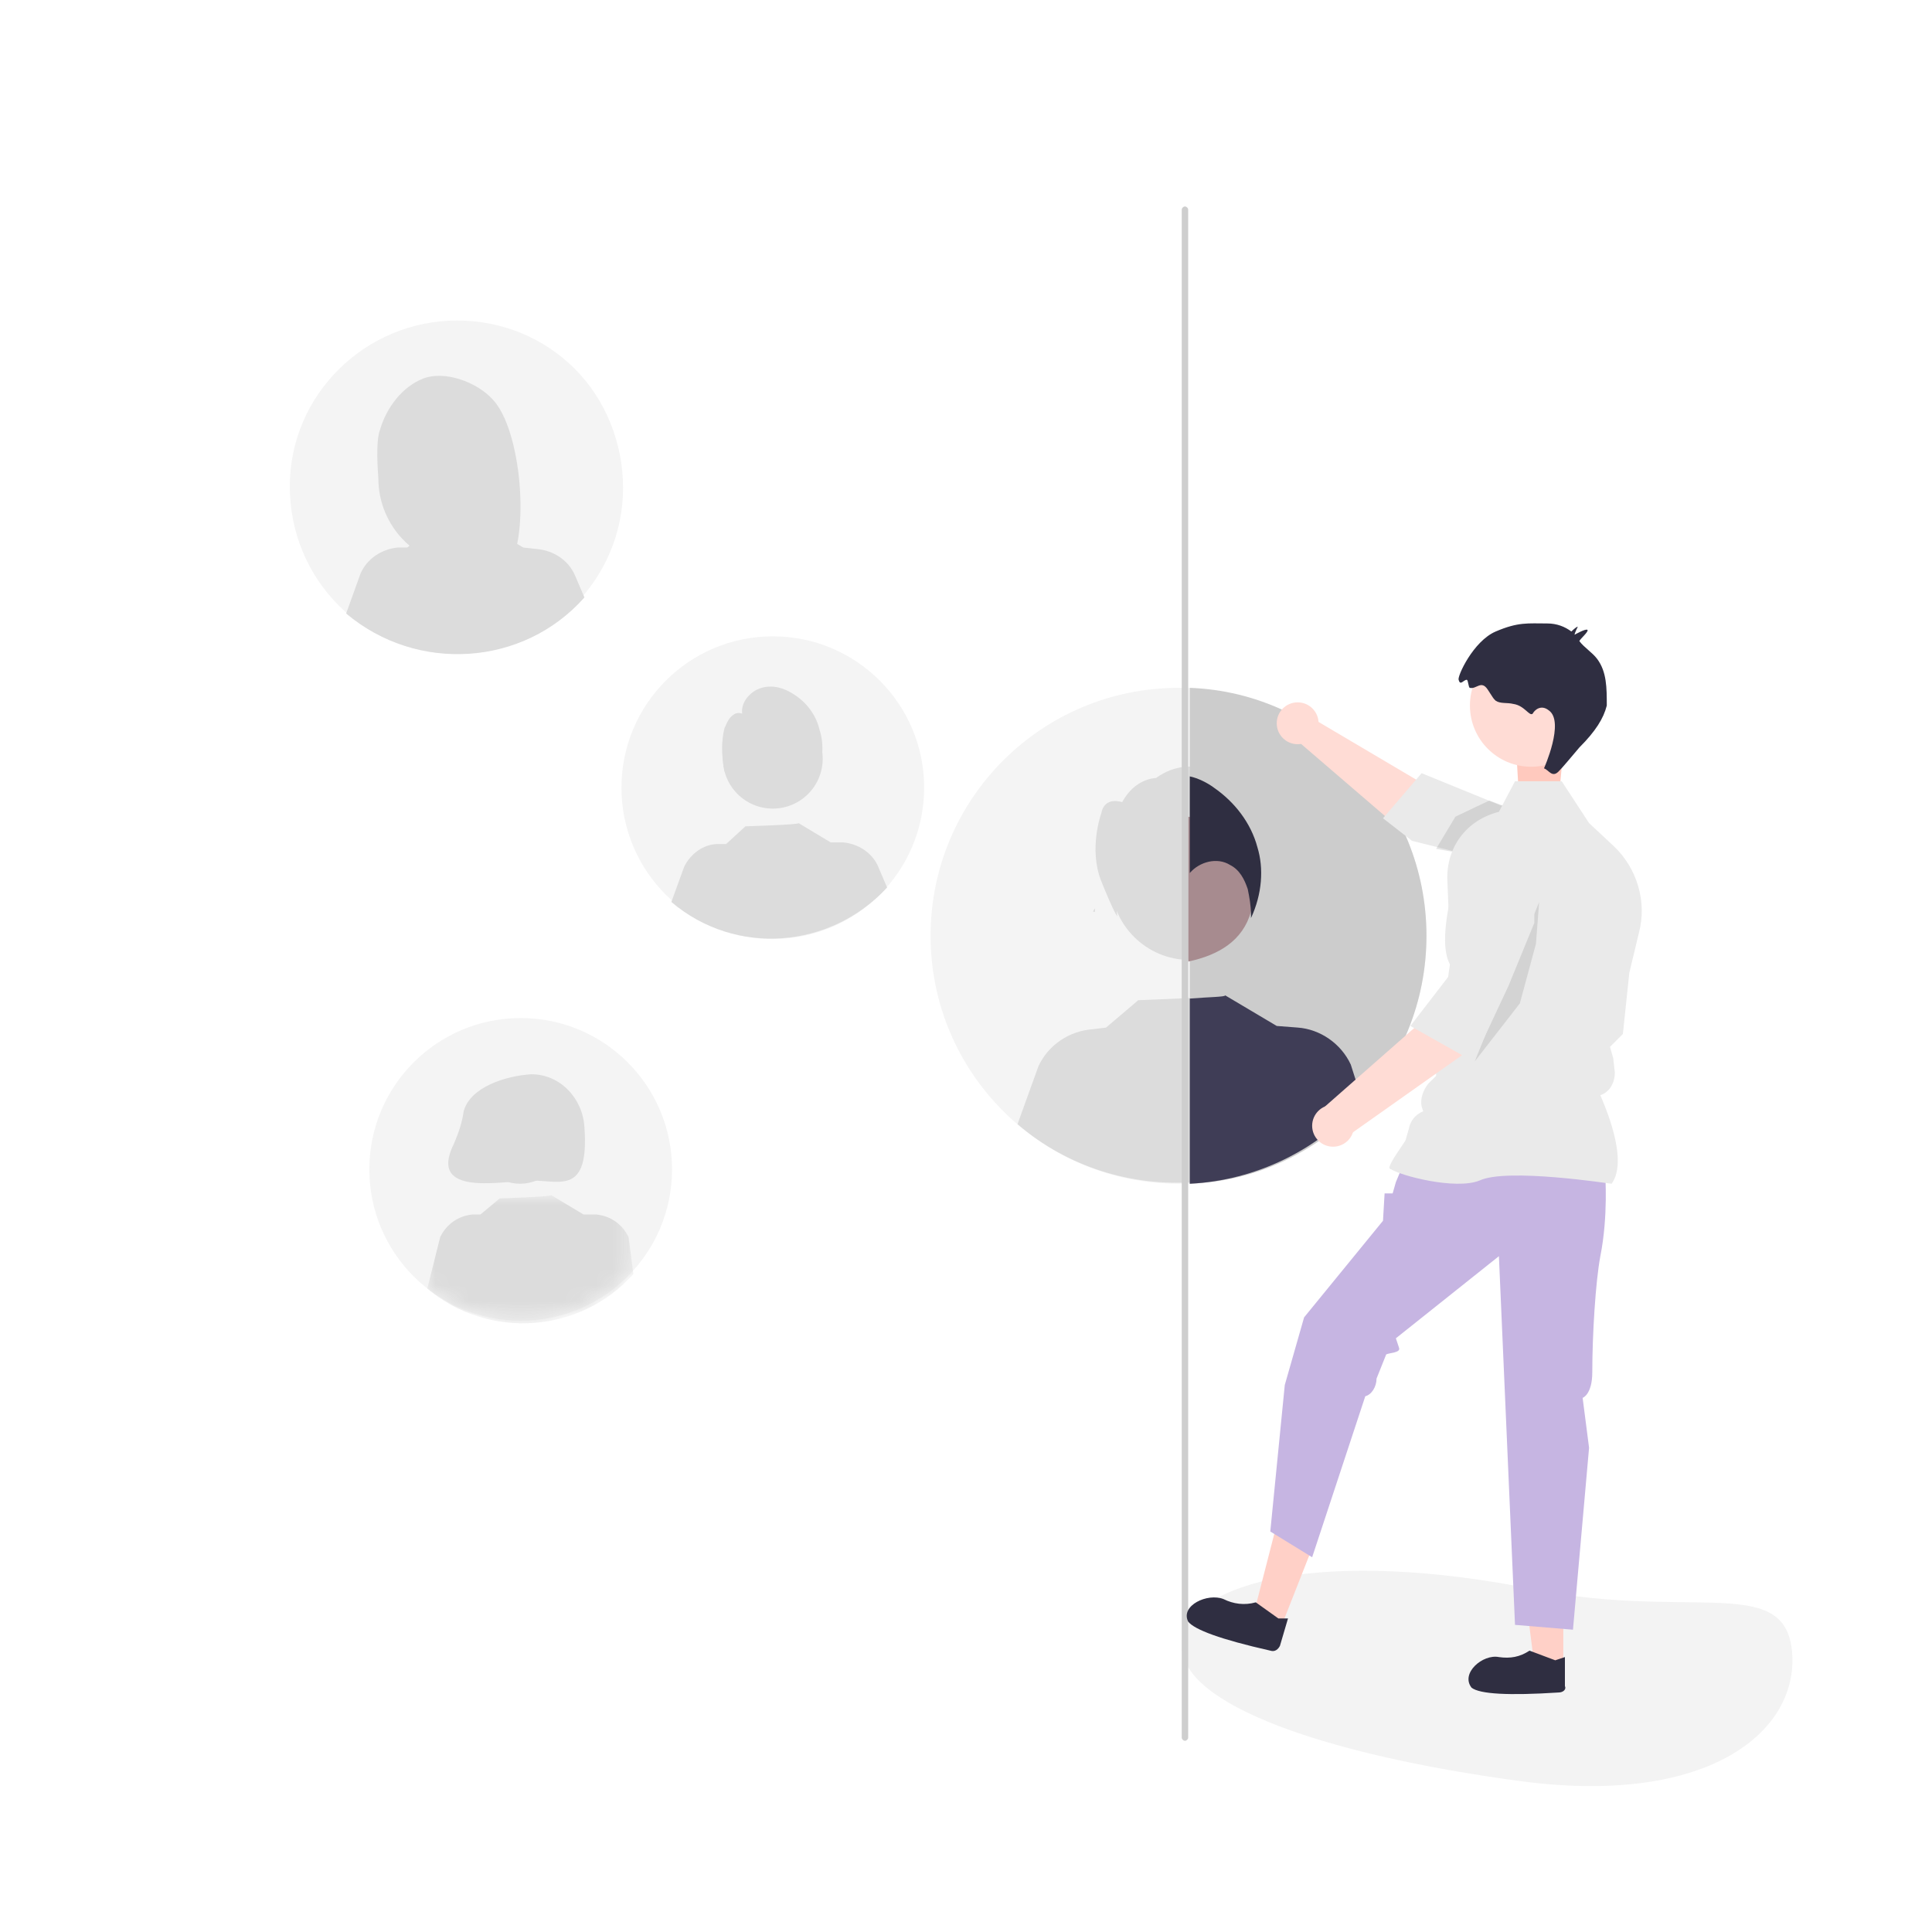 <?xml version="1.0" encoding="utf-8"?>
<!-- Generator: Adobe Illustrator 27.0.0, SVG Export Plug-In . SVG Version: 6.00 Build 0)  -->
<svg version="1.1" id="图层_1" xmlns="http://www.w3.org/2000/svg" xmlns:xlink="http://www.w3.org/1999/xlink" x="0px" y="0px"
	 viewBox="0 0 120 120" style="enable-background:new 0 0 120 120;" xml:space="preserve">
<style type="text/css">
	.st0{fill:none;}
	.st1{fill-rule:evenodd;clip-rule:evenodd;fill-opacity:5.000000e-02;}
	.st2{fill:#F4F4F4;}
	.st3{fill:#DCDCDC;}
	.st4{filter:url(#Adobe_OpacityMaskFilter);}
	.st5{fill-rule:evenodd;clip-rule:evenodd;fill:#FFFFFF;}
	.st6{mask:url(#mask-2_00000108288199307251534910000000430294337069999504_);fill:#DCDCDC;}
	.st7{fill:#CCCCCC;}
	.st8{fill:#A78B8F;}
	.st9{fill:#3F3D56;}
	.st10{fill:#2F2E41;}
	.st11{fill:#CECECE;}
	.st12{fill:#FFDCD5;}
	.st13{fill:#EAEAEA;}
	.st14{fill:#FFD0C7;}
	.st15{fill:#C6B5E2;}
	.st16{fill-rule:evenodd;clip-rule:evenodd;fill:#FFC9BE;}
	.st17{opacity:0.1;enable-background:new    ;}
	.st18{fill-rule:evenodd;clip-rule:evenodd;fill:#FA7268;}
</style>
<g id="调整">
	<g id="切图备份" transform="translate(-1479, -569)">
		<g id="编组-3备份" transform="translate(1358, 508)">
			<rect id="矩形备份-17" class="st0" width="362" height="242"/>
			<g id="编组-2" transform="translate(139, 73.724)">
				<path id="椭圆形" class="st1" d="M76.4,97.9c11.9,1.6,17.4-3.2,16.9-8.1c-0.5-4.9-6.7-1.7-17-4c-13-2.4-20.9,0-20.9,3.7
					C55.4,93.2,64.5,96.3,76.4,97.9z"/>
				<g id="undraw_filter_re_sa16">
					<g id="编组-8" transform="translate(0, 7.183)">
						<path id="路径" class="st2" d="M20.7,10.4c0,5.7-4.7,10.4-10.4,10.3C4.6,20.7,0,16.1,0,10.3C0,4.6,4.7,0,10.4,0
							c2.8,0,5.4,1.1,7.3,3S20.7,7.6,20.7,10.4z"/>
						<path id="路径_00000037687719531825577300000002429007652559296702_" class="st3" d="M5.6,6.8C6,5.4,7,4.1,8.3,3.6
							c1.3-0.5,3.3,0.2,4.3,1.3c1.8,1.9,2.3,8.4,1,10.4c-0.2,0-1.1,0-1.4,0L11.9,14v1.2c-0.4,0-0.8,0-1.2,0c-2.8,0-5.2-2.4-5.2-5.4
							C5.4,8.5,5.4,7.3,5.6,6.8z"/>
						<circle id="椭圆形_00000157272259420825716820000018043808959698914966_" class="st3" cx="10.4" cy="8.4" r="3"/>
						<path id="路径_00000137832652127150544980000007041323005009064624_" class="st3" d="M7.9,6.1l3.4-1.7l0,0
							c1.4,0.6,2.3,1.9,2.5,3.5l0.1,1l-1.4-0.4l-0.2-1.3L12,8.4l-0.7-0.2l0-2l-0.7,2L8.4,7.7L7.9,6.1z"/>
						<path id="路径_00000098204538539351206420000008868736143175478457_" class="st3" d="M18.3,17.2c-3.8,4.3-10.4,4.7-14.8,1
							l0.9-2.5c0.4-0.9,1.3-1.5,2.3-1.6l0.6,0L8.6,13c0,0,3.7-0.1,3.7-0.2l2.2,1.3l0,0l0.9,0.1c1,0.1,1.9,0.7,2.3,1.6L18.3,17.2z"/>
					</g>
					<g id="路径_00000041978058841619792570000014169819961898471090_" transform="translate(4.941, 50.509)">
						<g id="蒙版">
							<circle id="path-1_00000086655123567694881030000004112952745127463351_" class="st2" cx="9.4" cy="9.4" r="9.4"/>
						</g>
						<defs>
							<filter id="Adobe_OpacityMaskFilter" filterUnits="userSpaceOnUse" x="3.6" y="11.1" width="12.8" height="7.9">
								<feColorMatrix  type="matrix" values="1 0 0 0 0  0 1 0 0 0  0 0 1 0 0  0 0 0 1 0"/>
							</filter>
						</defs>
						
							<mask maskUnits="userSpaceOnUse" x="3.6" y="11.1" width="12.8" height="7.9" id="mask-2_00000108288199307251534910000000430294337069999504_">
							<g class="st4">
								<circle id="path-1_00000093176474536585465590000016473144688148059549_" class="st5" cx="9.4" cy="9.4" r="9.4"/>
							</g>
						</mask>
						<path class="st6" d="M16.4,15.9c-3.3,3.7-9,4.1-12.8,0.9l0.8-3.2c0.4-0.8,1.1-1.3,2-1.4l0.5,0l1.2-1c0,0,3.2-0.1,3.2-0.2
							l2,1.2l0.8,0c0.9,0.1,1.6,0.6,2,1.4L16.4,15.9z"/>
					</g>
					<path id="路径_00000018203502406673407410000002832354207595265687_" class="st3" d="M10.8,56.3c-0.1,0.7-0.3,1.3-0.6,2
						c-1.7,3.4,3.1,2.3,4.8,2.3c1.8,0,3.6,0.9,3.3-3.3c-0.1-1.8-1.5-3.3-3.3-3.3C13.4,54.1,11.2,54.8,10.8,56.3z"/>
					<circle id="椭圆形_00000048487030669039992120000002291206472786855297_" class="st3" cx="14.3" cy="58.1" r="2.7"/>
					<path id="路径_00000165950600070049179420000011177003680277062026_" class="st3" d="M12.7,55.4c1-0.6,2.2-0.6,3.2,0
						c1,0.6,1.6,1.6,1.6,2.8c-1.4,0.3-2.9,0.6-4.3,0.1l-0.4-0.9l-0.2,0.9c-0.5,0.2-0.9,0.3-1.4,0C11.2,57.1,11.7,56,12.7,55.4z"/>
					<circle id="椭圆形_00000052797200262602384770000009568584584584394402_" class="st2" cx="55.2" cy="45.4" r="15.4"/>
					<circle id="椭圆形_00000036955262092616068320000018044253014770983850_" class="st3" cx="55.9" cy="42" r="4.9"/>
					<path id="e457262b-f043-4272-b9dd-aba1e09de7d8-18" class="st3" d="M60.2,38.7c0,0,1.3-2.5-1.5-2.7c0,0-2.4-2.2-4.9-0.4
						c0,0-1.3,0-2.1,1.5c0,0-1.1-0.4-1.3,0.7c0,0-0.8,2.2,0,4.2c0.8,2,1,2.2,1,2.2s-0.5-2.5,2.6-2.7c3.1-0.2,5.9-2.2,6.2,0.3
						s0.5,1.3,0.5,1.3S63.2,39.7,60.2,38.7z"/>
					<path id="路径_00000023985421203558498080000008865062331936367807_" class="st3" d="M66.6,55.6c-5.5,6.2-15.1,6.9-21.4,1.5
						l1.3-3.6c0.6-1.3,1.9-2.2,3.4-2.3l0.8-0.1l2-1.7c0,0,5.4-0.2,5.3-0.3l3.3,1.9l0,0l1.3,0.1c1.5,0.1,2.7,1,3.4,2.3L66.6,55.6z"/>
					<circle id="椭圆形_00000167356348953512643590000003407494529562949009_" class="st2" cx="30" cy="36.2" r="9.4"/>
					<circle id="椭圆形_00000098209628302557341670000012751386247209811877_" class="st3" cx="30" cy="34.4" r="3.1"/>
					<path id="路径_00000182504230148965516070000003091103338083164077_" class="st3" d="M37.1,42.4c-3.5,3.8-9.4,4.3-13.4,0.9
						l0.8-2.2c0.4-0.8,1.2-1.4,2.1-1.4l0.5,0l1.2-1.1c0,0,3.4-0.1,3.3-0.2l2,1.2l0,0l0.8,0c0.9,0.1,1.7,0.6,2.1,1.4L37.1,42.4z"/>
					<path id="路径_00000122700601690620579730000003538404965074643868_" class="st3" d="M32.9,32.6c-0.2-0.9-0.8-1.7-1.6-2.2
						C30.7,30,30,29.8,29.3,30s-1.3,0.9-1.2,1.6c-0.3-0.1-0.5,0-0.7,0.2c-0.2,0.2-0.3,0.5-0.4,0.7c-0.2,0.8-0.2,1.7,0,2.6l0,0.1
						c0.3-0.1,0.6-0.4,0.8-0.7c0.2-0.3,0.3-0.7,0.4-1c0.2-0.3,0.5-0.6,0.8-0.6l0,0.5l0.9-0.5c-0.1,0.2-0.1,0.3-0.2,0.5
						c0.3-0.1,0.5-0.2,0.8-0.3c0,0.2-0.1,0.3-0.1,0.5c0.1-0.3,0.4-0.5,0.7-0.6c0.3-0.1,0.6-0.1,0.9,0.1c0.3,0.2,0.5,0.5,0.6,0.9
						c0.1,0.4,0.1,0.7,0.2,1.1C33.1,34.5,33.2,33.5,32.9,32.6z"/>
					<path id="路径_00000035515317507999412290000012139576674173076098_" class="st3" d="M50.1,43.8L50.1,43.8
						C50.1,43.8,50,43.8,50.1,43.8L50.1,43.8z"/>
					<path id="路径_00000163784586958778124100000004190496673666636190_" class="st3" d="M50,43.7c0,0.1,0,0.1,0,0.2
						c0,0,0,0-0.1,0L50,43.7z"/>
					<path id="路径_00000103253098860399482270000012784896415444917437_" class="st7" d="M70.6,45.4c0,8.3-6.5,15.1-14.7,15.4V30
						C64.1,30.3,70.6,37.1,70.6,45.4z"/>
					<path id="路径_00000015321207386834142700000001747352471858039435_" class="st3" d="M50,43.8L50,43.8L50,43.8
						C50.1,43.8,50,43.8,50,43.8L50,43.8z"/>
					<path id="路径_00000132799333593830541480000010785384535413518002_" class="st8" d="M59.7,43.9c-0.5,1.8-2,2.7-3.9,3.1V38
						c2.3,0.5,4,2.4,4,4.7C59.9,43.1,59.8,43.5,59.7,43.9z"/>
					<path id="路径_00000061445668360866313980000009339769072508130489_" class="st9" d="M66.6,55.6c-2.7,3.1-6.6,5-10.7,5.2
						V49.3c1.2-0.1,2.2-0.1,2.2-0.2l3.2,1.9l0,0l1.3,0.1c1.4,0.1,2.7,1,3.3,2.3L66.6,55.6L66.6,55.6z"/>
					<path id="路径_00000057129689227390195250000015053573668472279949_" class="st3" d="M50,43.7c0,0.1,0,0.1,0,0.2
						c0,0,0,0-0.1,0L50,43.7z"/>
					<path id="路径_00000072991801752011917560000004991433316390749871_" class="st10" d="M59.7,44.3c0-0.1,0-0.2,0-0.2v0
						c0-0.6-0.1-1.1-0.2-1.6c-0.2-0.6-0.5-1.2-1.1-1.5c-0.8-0.5-1.9-0.2-2.5,0.5v-6c0.5,0.1,1.1,0.4,1.5,0.7
						c1.3,0.9,2.3,2.2,2.7,3.7C60.5,41.2,60.4,42.8,59.7,44.3z"/>
					<path id="路径_00000057862368162379911360000000100097982190636979_" class="st11" d="M55.4,95.2V0.3c0-0.1,0.1-0.2,0.2-0.2
						s0.2,0.1,0.2,0.2v94.9c0,0.1-0.1,0.2-0.2,0.2C55.5,95.4,55.4,95.3,55.4,95.2z"/>
					<path id="路径_00000113353623163812125680000001862120938127439754_" class="st12" d="M75.1,40.7l-5.4-1.3l-7.1-6.1l1.1-1.3
						l6.6,3.9c0,0,4.3,1.1,5.7,2.4L75.1,40.7z"/>
					<circle id="椭圆形_00000141439879692110214570000010593960494039896458_" class="st12" cx="62.6" cy="32.2" r="1.3"/>
					<path id="路径_00000063620166293150831390000008017732381158569357_" class="st13" d="M75.2,37.3l-4.9-2l-2.4,2.8l1.8,1.4
						l4.8,1.2l0,0c0.3,1.2,2.5,2,4.3,2.5c1.2,0.3,2.5-0.3,2.9-1.5l0,0c0.3-0.8,0.1-1.8-0.6-2.4l-1.6-1.6L75.2,37.3z"/>
					<polygon id="路径_00000163760166443359548790000010583765347228903602_" class="st14" points="61.7,88 59.9,87.4 61.7,80.4 
						64.3,81.4 					"/>
					<polygon id="路径_00000097479923145749448370000009604652917331636914_" class="st14" points="79.1,90.7 77.3,90.7 
						76.4,83.6 79.1,83.6 					"/>
					<path id="路径备份" class="st10" d="M78.8,92.4c-3.1,0.2-4.9,0.1-5.4-0.3c-0.7-0.9,0.7-2.1,1.7-1.9c0.7,0.1,1.3,0,1.9-0.4
						l1.6,0.6l0.6-0.2v1.8C79.3,92.2,79.1,92.4,78.8,92.4z"/>
					<path id="路径备份_00000127016618747805763070000018015434678302862770_" class="st10" d="M60.9,89.8
						c-3.1-0.7-4.7-1.3-5.1-1.8c-0.5-1,1.2-1.8,2.2-1.4c0.6,0.3,1.3,0.4,2,0.2l1.4,1l0.6,0l-0.5,1.7C61.4,89.7,61.2,89.9,60.9,89.8z
						"/>
					<path id="路径_00000141440371684904623110000009137688985140906916_" class="st15" d="M81.7,60.2c0,0,0.2,2.6-0.3,5.1
						c-0.3,1.6-0.5,4.9-0.5,7.2c0,1.4-0.6,1.6-0.6,1.6l0.4,3.1l-1,11.3l-3.6-0.3l-1-22.9l-6.4,5.1l0.2,0.6c0.1,0.3-0.6,0.3-0.8,0.4
						l0,0l-0.6,1.5c0,0.5-0.3,1-0.7,1.1l0,0l-3.3,10l-2.6-1.6l0.9-9.1l1.2-4.2l4.9-6l0.1-1.7l0.5,0l0.2-0.7l0.5-1.2L81.7,60.2z"/>
					<polygon id="路径-3" class="st16" points="76.2,34.3 76.3,36 78.9,36 79.1,33.9 					"/>
					<polygon id="路径_00000122711266154820905730000005100315871810728586_" class="st17" points="71.2,40 72.9,40.3 76.4,37.7 
						74.5,37 72.4,38 					"/>
					<path id="路径_00000098911093734934364710000000240732215020324234_" class="st13" d="M82.1,60.8L82.1,60.8
						c1.1-1.5-0.5-5-0.7-5.5l0,0c0.6-0.2,0.9-0.8,0.9-1.4l-0.1-0.9L82,52.3l0.8-0.8l0,0l0.4-3.8l0.6-2.5c0.5-1.9-0.1-4-1.6-5.4
						l-1.5-1.4L79,35.8h-2.9l-1,1.9c-2,0.5-3.3,2.2-3.2,4.3l0.2,4.9l-0.9,6.1l0,1.1l-0.5,0.5c-0.3,0.4-0.5,0.9-0.4,1.4l0.1,0.3l0,0
						c-0.5,0.2-0.8,0.6-0.9,1.1l-0.2,0.7c-0.1,0.2-1,1.4-1,1.7c0,0,0,0.1,0.1,0.1c0.6,0.4,4,1.3,5.5,0.7
						C75.6,59.8,82,60.8,82.1,60.8L82.1,60.8z"/>
					<circle id="椭圆形_00000062908618528463657940000010723626287699359152_" class="st12" cx="77.1" cy="31.1" r="3.8"/>
					<path id="路径_00000121259133363171859610000007108209299090208182_" class="st12" d="M76,47.6l-2.6,4.8l-7.5,5.3L64.3,56
						l5.8-5.1c0,0,2.1-3.8,3.7-4.9L76,47.6z"/>
					<circle id="椭圆形_00000050653164950483471620000018407883005039477888_" class="st12" cx="64.8" cy="57.2" r="1.3"/>
					<polygon id="路径_00000153683910449716846490000009470413860609828520_" class="st17" points="73.6,53.2 76.4,49.6 
						77.4,45.9 77.6,43.3 					"/>
					<path id="路径_00000139990905324856755210000000044489487342218905_" class="st13" d="M75.7,48.5l1.6-3.9v-2.1
						c-0.2-0.9-1.5-1.6-2.4-1.7c-1.2-0.2-2.4,0.5-2.7,1.7c-0.4,1.8-0.8,4.1,0.1,5l0,0l-2.7,3.5l3.9,2.2L75.7,48.5z"/>
					<path id="路径-2_00000178906584833087198200000006073819875345439670_" class="st18" d="M79.7,26.6"/>
					<path id="路径_00000060001812895891406820000000435011105509260161_" class="st10" d="M81.2,28.2c-0.3-0.4-0.8-0.7-1.1-1.1
						c0-0.1,0.6-0.6,0.5-0.7c-0.1-0.1-0.8,0.3-0.8,0.3c0-0.1,0.2-0.5,0.2-0.5c-0.1,0-0.4,0.3-0.4,0.3c-0.4-0.3-0.9-0.5-1.5-0.5
						c-1.2,0-1.8-0.1-3.2,0.5s-2.4,2.8-2.3,3c0.1,0.4,0.3,0,0.5,0c0.1,0,0.1,0.5,0.2,0.5c0.4,0.1,0.7-0.5,1.1,0.1
						c0.4,0.6,0.3,0.5,0.5,0.7c0.3,0.2,0.7,0.1,1.1,0.2c0.7,0.1,1,0.8,1.2,0.6c0.1-0.2,0.5-0.6,1-0.2c1,0.7-0.3,3.6-0.3,3.6
						c0.3,0.1,0.5,0.6,0.9,0.2c0.3-0.3,0.7-0.8,1.3-1.5c1-1,1.5-1.8,1.7-2.6C81.8,30,81.8,29,81.2,28.2z"/>
				</g>
			</g>
		</g>
	</g>
</g>
</svg>
